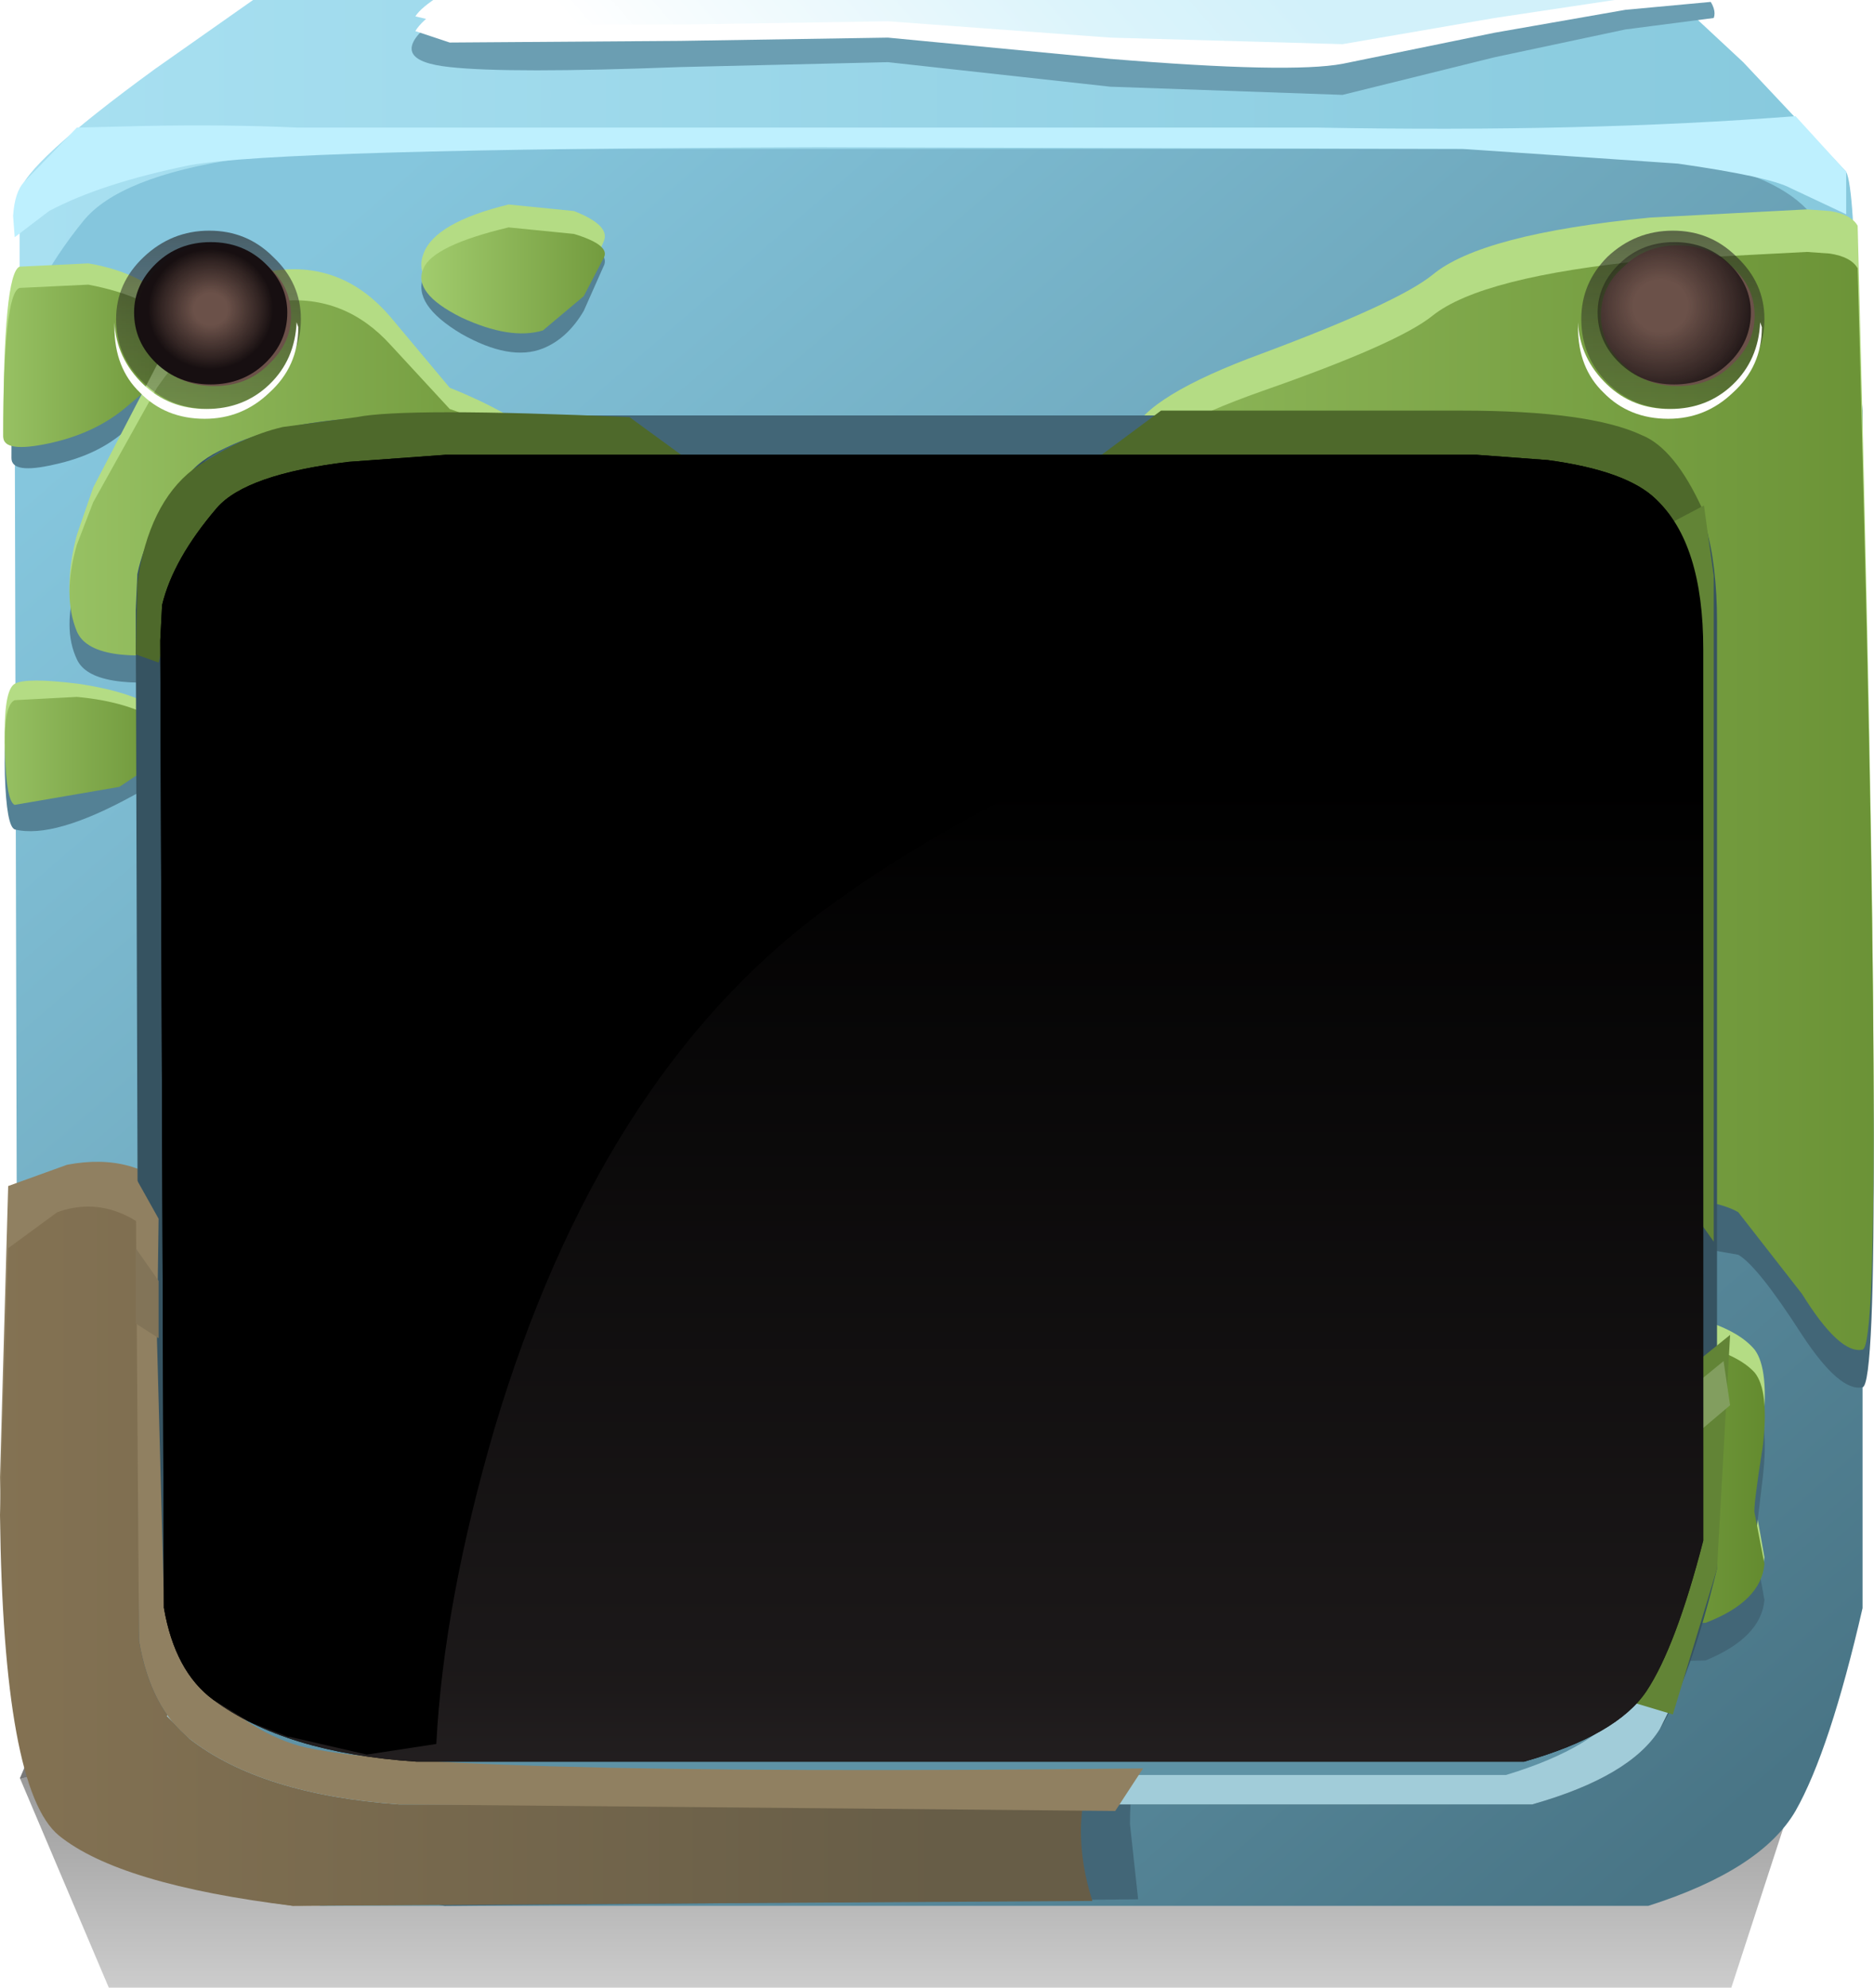 <?xml version="1.0" encoding="UTF-8" standalone="no"?>
<svg xmlns:xlink="http://www.w3.org/1999/xlink" height="60.75px" width="57.3px" xmlns="http://www.w3.org/2000/svg">
  <g transform="matrix(1.0, 0.0, 0.0, 1.0, 0.0, 0.0)">
    <use height="47.95" transform="matrix(0.298, 0.0, 0.0, 0.724, 0.602, 36.991)" width="182.6" xlink:href="#sprite0"/>
    <use height="47.95" transform="matrix(0.208, 0.0, 0.0, -0.062, 10.87, -0.69)" width="182.6" xlink:href="#sprite0"/>
    <use height="60.75" transform="matrix(1.0, 0.0, 0.0, 1.0, 0.0, -2.5)" width="57.3" xlink:href="#shape1"/>
    <use height="2.95" transform="matrix(1.041, 0.0, 0.0, 1.0, 3.5, 9.85)" width="5.4" xlink:href="#sprite1"/>
    <use height="4.3" transform="matrix(1.0, 0.0, 0.0, 1.0, 4.2, 7.5)" width="4.7" xlink:href="#shape3"/>
    <use height="4.35" transform="matrix(1.041, 0.0, 0.0, 1.0, 4.1, 7.4)" width="4.5" xlink:href="#sprite2"/>
    <use height="5.45" transform="matrix(1.0, 0.0, 0.0, 1.0, 48.35, 7.05)" width="5.6" xlink:href="#shape5"/>
    <use height="2.95" transform="matrix(1.041, 0.0, 0.0, 1.0, 48.25, 9.85)" width="5.4" xlink:href="#sprite3"/>
    <use height="4.3" transform="matrix(1.0, 0.0, 0.0, 1.0, 48.95, 7.5)" width="4.7" xlink:href="#shape3"/>
    <use height="4.35" transform="matrix(1.041, 0.0, 0.0, 1.0, 48.85, 7.4)" width="4.5" xlink:href="#sprite4"/>
    <use height="42.8" transform="matrix(1.0, 0.0, 0.0, 1.0, 4.1, 12.55)" width="48.8" xlink:href="#shape8"/>
    <use height="36.95" transform="matrix(1.118, 0.0, 0.0, 1.081, 4.844, 13.9)" width="42.25" xlink:href="#sprite5"/>
    <use height="36.95" transform="matrix(1.118, 0.0, 0.0, 1.081, 4.844, 13.9)" width="42.25" xlink:href="#sprite6"/>
    <use height="36.75" transform="matrix(1.118, 0.0, 0.0, 1.081, 4.844, 13.9)" width="42.0" xlink:href="#sprite7"/>
    <use height="0.0" id="price_tag_pt" transform="matrix(1.0, 0.0, 0.0, 1.0, 28.65, 71.8)" width="0.0" xlink:href="#sprite8"/>
  </g>
  <defs>
    <g id="sprite0" transform="matrix(1.0, 0.0, 0.0, 1.0, 9.05, 42.85)">
      <use height="47.95" transform="matrix(1.0, 0.0, 0.0, 1.0, -9.05, -42.85)" width="182.6" xlink:href="#shape0"/>
    </g>
    <g id="shape0" transform="matrix(1.0, 0.0, 0.0, 1.0, 9.05, 42.85)">
      <path d="M-9.0 -18.9 L15.7 -42.85 154.6 -42.85 173.5 -18.9 173.55 -18.85 Q82.25 -28.25 -9.0 -18.85 L-9.0 -18.9" fill="url(#gradient0)" fill-rule="evenodd" stroke="none"/>
      <path d="M-9.0 -18.9 L-9.0 -18.85 Q82.25 -28.25 173.55 -18.85 L173.5 -18.9 173.55 -18.9 173.55 -18.85 154.6 5.1 15.7 5.1 -9.0 -18.85 -9.05 -18.9 -9.0 -18.9" fill="url(#gradient1)" fill-rule="evenodd" stroke="none"/>
    </g>
    <linearGradient gradientTransform="matrix(0.0, 0.023, -0.052, 0.0, 82.2, -21.65)" gradientUnits="userSpaceOnUse" id="gradient0" spreadMethod="pad" x1="-819.2" x2="819.2">
      <stop offset="0.0" stop-color="#000000" stop-opacity="0.0"/>
      <stop offset="0.533" stop-color="#000000" stop-opacity="0.447"/>
      <stop offset="0.784" stop-color="#000000"/>
    </linearGradient>
    <linearGradient gradientTransform="matrix(0.0, -0.023, -0.052, 0.0, 81.8, -19.95)" gradientUnits="userSpaceOnUse" id="gradient1" spreadMethod="pad" x1="-819.2" x2="819.2">
      <stop offset="0.0" stop-color="#000000" stop-opacity="0.0"/>
      <stop offset="0.533" stop-color="#000000" stop-opacity="0.447"/>
      <stop offset="0.784" stop-color="#000000"/>
    </linearGradient>
    <g id="shape1" transform="matrix(1.0, 0.0, 0.0, 1.0, 0.0, 2.5)">
      <path d="M56.45 5.25 Q56.95 6.25 56.65 21.55 L0.75 20.25 0.6 13.6 0.6 5.9 Q0.7 5.05 4.75 2.1 L9.8 -1.45 29.85 -2.2 49.7 -1.45 53.3 1.9 56.45 5.25" fill="url(#gradient2)" fill-rule="evenodd" stroke="none"/>
      <path d="M48.65 4.55 L51.3 4.8 Q54.15 5.25 55.25 6.4 56.35 7.55 56.75 10.15 L56.95 12.55 56.95 49.15 Q55.95 53.5 54.9 55.35 53.85 57.15 50.4 58.25 L9.8 58.25 7.05 57.8 Q4.0 57.05 2.4 55.7 0.95 54.6 0.55 51.95 L0.45 12.2 Q0.3 11.7 0.5 10.75 0.85 8.85 2.55 6.75 3.65 5.4 7.3 4.85 L10.85 4.55 48.65 4.55" fill="url(#gradient3)" fill-rule="evenodd" stroke="none"/>
      <path d="M2.7 8.05 Q4.5 8.35 5.45 9.5 5.95 10.1 5.45 10.75 L3.85 12.3 Q2.9 13.2 1.5 13.55 0.1 13.85 0.1 13.3 0.1 8.35 0.6 8.15 L2.7 8.05" fill="#b4dc84" fill-rule="evenodd" stroke="none"/>
      <path d="M2.85 9.3 Q4.6 9.65 5.5 10.6 5.95 11.1 5.45 11.75 4.5 12.55 3.9 13.1 3.05 13.9 1.65 14.2 0.35 14.5 0.35 14.0 0.35 9.55 0.85 9.4 L2.85 9.3" fill="#548195" fill-rule="evenodd" stroke="none"/>
      <path d="M2.7 8.7 Q4.55 9.05 5.45 9.95 5.95 10.5 5.45 11.1 L3.85 12.45 Q2.9 13.25 1.5 13.55 0.1 13.85 0.1 13.35 0.1 8.95 0.6 8.8 L2.7 8.7" fill="url(#gradient4)" fill-rule="evenodd" stroke="none"/>
      <path d="M4.8 11.15 Q6.5 8.45 8.55 8.25 10.55 8.05 11.95 9.7 L13.75 11.85 Q15.5 12.55 16.75 13.5 18.6 15.0 17.95 16.3 17.25 17.6 14.1 18.35 L10.0 19.05 5.9 19.9 Q2.8 20.4 2.35 19.2 1.9 18.05 2.35 16.35 L2.85 14.9 4.8 11.15" fill="#b4dc84" fill-rule="evenodd" stroke="none"/>
      <path d="M2.85 16.55 L4.8 13.35 Q6.5 11.1 8.55 10.9 10.55 10.7 11.95 12.15 L13.75 13.95 Q19.05 15.85 17.95 17.7 17.0 19.3 10.0 20.05 L5.9 20.75 Q2.8 21.15 2.35 20.15 1.9 19.2 2.35 17.75 L2.85 16.55" fill="#548195" fill-rule="evenodd" stroke="none"/>
      <path d="M2.85 15.35 L4.8 11.85 Q6.5 9.4 8.55 9.2 10.55 9.0 11.95 10.55 L13.75 12.5 Q15.5 13.1 16.75 14.0 18.6 15.35 17.95 16.6 17.0 18.35 10.0 19.1 L5.9 19.9 Q2.8 20.35 2.35 19.3 1.9 18.2 2.35 16.65 L2.85 15.35" fill="url(#gradient5)" fill-rule="evenodd" stroke="none"/>
      <path d="M55.25 6.4 L55.95 6.45 Q56.6 6.55 56.8 6.9 57.7 41.05 56.95 41.25 56.25 41.4 55.1 39.5 53.75 37.25 53.15 36.9 52.4 36.45 49.7 36.25 L45.0 35.75 Q43.0 35.3 40.15 33.1 37.65 31.2 36.9 30.05 L32.7 28.1 Q29.15 26.35 28.7 23.4 28.35 20.65 30.75 18.05 34.0 14.6 34.6 13.25 35.05 12.1 38.6 10.8 42.75 9.25 43.8 8.4 45.3 7.15 50.45 6.65 L55.25 6.4" fill="#b4dc84" fill-rule="evenodd" stroke="none"/>
      <path d="M55.25 9.9 L55.95 9.9 Q56.6 10.0 56.8 10.35 57.7 42.25 56.95 42.4 56.25 42.55 55.1 40.8 53.75 38.7 53.15 38.35 L49.7 37.75 45.0 37.25 Q43.1 36.85 40.15 34.8 37.7 33.1 36.9 32.0 L32.7 30.15 Q29.15 28.45 28.7 25.75 28.35 23.15 30.75 20.8 34.0 17.55 34.6 16.3 35.05 15.2 38.6 14.0 42.75 12.55 43.8 11.75 45.3 10.6 50.45 10.15 L55.25 9.9" fill="#426677" fill-rule="evenodd" stroke="none"/>
      <path d="M55.25 7.7 L55.95 7.75 Q56.6 7.85 56.8 8.2 57.7 41.1 56.95 41.25 56.25 41.4 55.1 39.55 L53.15 37.05 Q52.4 36.6 49.7 36.45 L45.0 35.95 Q43.1 35.5 40.15 33.4 37.7 31.6 36.9 30.5 L32.7 28.6 Q29.15 26.9 28.7 24.1 28.35 21.45 30.75 18.95 34.0 15.6 34.6 14.3 35.05 13.2 38.6 11.95 42.75 10.5 43.8 9.65 45.3 8.45 50.45 7.95 L55.25 7.7" fill="url(#gradient6)" fill-rule="evenodd" stroke="none"/>
      <path d="M40.3 3.9 Q48.5 4.05 54.9 3.55 L56.45 5.25 56.45 6.55 54.75 5.75 Q54.1 5.4 51.3 5.0 L44.7 4.55 25.0 4.5 Q8.5 4.55 5.8 5.05 3.1 5.6 1.5 6.45 L0.45 7.25 0.4 6.6 Q0.45 5.85 0.75 5.55 L2.35 3.9 4.4 3.85 Q6.95 3.8 9.1 3.9 L23.0 3.9 40.3 3.9" fill="#bef0fe" fill-rule="evenodd" stroke="none"/>
      <path d="M47.95 -2.1 Q49.55 -2.0 51.15 -1.0 52.6 0.0 52.4 0.55 L49.7 0.9 45.7 1.75 41.05 2.9 33.95 2.65 27.15 1.9 20.8 2.05 Q15.55 2.25 13.75 2.05 11.85 1.85 13.05 0.8 L15.1 -0.6 15.45 -1.35 Q15.55 -1.75 16.2 -1.95 L22.55 -2.35 30.45 -2.45 Q33.75 -2.25 47.95 -2.1" fill="#6b9eb2" fill-rule="evenodd" stroke="none"/>
      <path d="M47.95 -2.15 Q49.35 -2.05 50.85 -1.25 52.15 -0.55 52.4 0.05 L49.7 0.3 45.7 1.0 41.05 1.95 Q39.45 2.25 33.95 1.8 L27.15 1.15 20.8 1.25 13.75 1.3 12.7 0.95 Q13.05 0.35 15.1 -0.75 L15.45 -1.4 Q15.55 -1.8 16.2 -1.95 L22.55 -2.4 30.45 -2.45 47.95 -2.15" fill="#ffffff" fill-rule="evenodd" stroke="none"/>
      <path d="M47.95 -2.15 Q49.35 -2.1 50.85 -1.45 52.15 -0.85 52.4 -0.3 L49.7 -0.05 45.7 0.55 41.05 1.35 33.95 1.15 27.15 0.65 20.8 0.75 13.75 0.75 12.7 0.5 Q13.05 -0.05 15.1 -1.0 L15.45 -1.6 16.2 -2.05 22.55 -2.4 30.45 -2.45 47.95 -2.15" fill="url(#gradient7)" fill-rule="evenodd" stroke="none"/>
      <path d="M0.45 20.9 Q0.8 20.7 2.4 20.9 4.1 21.15 4.95 21.75 5.4 22.1 4.65 22.75 L3.55 23.55 Q3.0 24.2 2.1 24.5 L0.45 24.55 Q0.2 24.5 0.15 22.8 0.1 21.1 0.45 20.9" fill="#b4dc84" fill-rule="evenodd" stroke="none"/>
      <path d="M0.45 21.9 Q0.85 21.7 2.55 21.9 4.35 22.15 5.2 22.7 6.1 23.25 4.1 24.3 1.65 25.65 0.45 25.35 0.2 25.25 0.15 23.7 0.1 22.1 0.45 21.9" fill="#548195" fill-rule="evenodd" stroke="none"/>
      <path d="M0.45 21.4 L2.35 21.3 Q4.0 21.45 4.95 22.1 5.5 22.5 5.0 23.15 L3.65 24.05 0.45 24.6 Q0.2 24.5 0.15 23.05 0.1 21.55 0.45 21.4" fill="url(#gradient8)" fill-rule="evenodd" stroke="none"/>
      <path d="M25.75 40.55 Q27.5 41.0 28.55 43.4 29.1 44.65 29.25 45.75 L32.45 47.7 Q35.55 49.8 34.8 50.75 33.95 51.8 33.45 53.35 33.05 54.7 33.05 55.75 33.05 56.9 33.4 58.05 L8.95 58.25 Q3.65 57.5 1.8 55.9 0.1 54.35 0.0 45.15 L0.25 36.25 2.05 35.6 Q4.15 35.2 5.45 36.55 L9.45 40.65 Q12.4 43.1 15.55 43.25 16.75 43.3 20.65 41.7 24.25 40.2 25.75 40.55" fill="#908061" fill-rule="evenodd" stroke="none"/>
      <path d="M23.75 41.7 Q26.9 40.2 28.2 40.55 29.7 41.0 30.65 43.4 L31.2 45.75 34.0 47.7 Q36.65 49.8 36.0 50.75 34.55 52.85 34.55 55.75 L34.8 58.05 13.6 58.25 Q9.05 57.5 7.5 55.9 5.95 54.35 5.9 45.15 L6.1 36.25 7.7 35.6 Q9.5 35.2 10.65 36.55 L14.1 40.65 Q16.65 43.1 19.35 43.25 20.4 43.3 23.75 41.7" fill="#426677" fill-rule="evenodd" stroke="none"/>
      <path d="M25.75 42.1 Q27.5 42.5 28.55 44.7 29.1 45.85 29.25 46.85 L32.45 48.6 Q35.55 50.55 34.8 51.4 33.95 52.3 33.45 53.8 33.05 55.0 33.05 55.95 33.05 57.0 33.4 58.1 L8.95 58.25 Q3.65 57.6 1.8 56.1 0.1 54.7 0.0 46.3 L0.25 38.15 1.75 37.05 Q3.7 36.35 5.45 38.5 7.65 41.0 9.35 42.3 12.35 44.45 15.55 44.55 16.75 44.6 20.65 43.15 24.25 41.8 25.75 42.1" fill="url(#gradient9)" fill-rule="evenodd" stroke="none"/>
      <path d="M42.95 44.25 Q43.6 41.3 44.7 41.05 L46.75 41.05 48.7 40.9 50.8 40.05 51.9 40.3 Q53.15 40.65 53.65 41.25 54.1 41.85 53.9 43.65 L53.65 45.9 53.95 47.6 Q53.85 48.8 52.15 49.55 L47.95 49.65 44.5 49.25 41.9 49.05 Q40.55 48.35 40.7 47.05 40.8 46.05 41.85 45.35 L42.95 44.25" fill="#b4dc84" fill-rule="evenodd" stroke="none"/>
      <path d="M50.8 41.75 L51.9 41.95 Q53.15 42.25 53.65 42.85 54.1 43.4 53.9 45.15 L53.65 47.25 53.95 48.9 Q53.85 50.05 52.15 50.75 L47.95 50.85 44.5 50.45 41.9 50.25 Q40.55 49.6 40.7 48.4 40.8 47.4 41.85 46.75 L42.95 45.7 Q43.6 42.9 44.7 42.7 L46.75 42.7 48.7 42.55 50.8 41.75" fill="#426677" fill-rule="evenodd" stroke="none"/>
      <path d="M50.8 40.9 L51.9 41.1 Q53.15 41.4 53.65 41.95 54.1 42.5 53.9 44.2 53.6 46.1 53.65 46.25 L53.95 47.8 Q53.85 48.95 52.15 49.6 L47.95 49.7 44.5 49.3 41.9 49.1 Q40.55 48.5 40.7 47.3 40.8 46.4 41.85 45.75 L42.95 44.7 Q43.6 42.0 44.7 41.8 L46.75 41.8 48.7 41.65 50.8 40.9" fill="url(#gradient10)" fill-rule="evenodd" stroke="none"/>
      <path d="M12.95 7.75 Q13.3 6.8 15.55 6.25 L17.55 6.45 Q18.7 6.9 18.45 7.4 L17.85 8.8 16.6 10.05 Q15.6 10.45 14.1 9.55 12.6 8.65 12.95 7.75" fill="#b4dc84" fill-rule="evenodd" stroke="none"/>
      <path d="M12.95 8.45 Q13.25 7.7 15.55 7.05 L17.55 7.25 Q18.7 7.7 18.45 8.15 L17.85 9.5 Q17.35 10.35 16.6 10.65 15.6 11.05 14.1 10.2 12.6 9.3 12.95 8.45" fill="#548195" fill-rule="evenodd" stroke="none"/>
      <path d="M12.95 8.2 Q13.25 7.5 15.55 6.95 L17.55 7.15 Q18.7 7.5 18.45 7.9 L17.85 9.05 16.6 10.1 Q15.6 10.4 14.1 9.7 12.6 8.95 12.95 8.2" fill="url(#gradient11)" fill-rule="evenodd" stroke="none"/>
      <path d="M9.2 9.75 Q9.2 10.9 8.35 11.7 7.55 12.5 6.4 12.5 5.2 12.5 4.4 11.7 3.55 10.9 3.55 9.75 3.55 8.65 4.4 7.85 5.25 7.05 6.4 7.05 7.55 7.05 8.35 7.85 9.2 8.65 9.2 9.75" fill="url(#gradient12)" fill-rule="evenodd" stroke="none"/>
    </g>
    <linearGradient gradientTransform="matrix(0.034, 0.0, 0.0, -0.033, 28.65, 9.7)" gradientUnits="userSpaceOnUse" id="gradient2" spreadMethod="pad" x1="-819.2" x2="819.2">
      <stop offset="0.0" stop-color="#a8e0f1"/>
      <stop offset="1.0" stop-color="#87c9dd"/>
    </linearGradient>
    <linearGradient gradientTransform="matrix(0.027, 0.029, 0.03, -0.026, 30.1, 32.5)" gradientUnits="userSpaceOnUse" id="gradient3" spreadMethod="pad" x1="-819.2" x2="819.2">
      <stop offset="0.0" stop-color="#85c6dd"/>
      <stop offset="1.0" stop-color="#497586"/>
    </linearGradient>
    <linearGradient gradientTransform="matrix(0.006, 0.0, 0.0, -0.006, 2.2, 11.15)" gradientUnits="userSpaceOnUse" id="gradient4" spreadMethod="pad" x1="-819.2" x2="819.2">
      <stop offset="0.0" stop-color="#afda7b"/>
      <stop offset="1.0" stop-color="#5d8428"/>
    </linearGradient>
    <linearGradient gradientTransform="matrix(0.018, 0.0, 0.0, -0.018, 8.25, 14.6)" gradientUnits="userSpaceOnUse" id="gradient5" spreadMethod="pad" x1="-819.2" x2="819.2">
      <stop offset="0.0" stop-color="#afda7b"/>
      <stop offset="1.0" stop-color="#5d8428"/>
    </linearGradient>
    <linearGradient gradientTransform="matrix(0.033, 0.0, 0.0, -0.031, 39.6, 24.5)" gradientUnits="userSpaceOnUse" id="gradient6" spreadMethod="pad" x1="-819.2" x2="819.2">
      <stop offset="0.0" stop-color="#afda7b"/>
      <stop offset="1.0" stop-color="#5d8428"/>
    </linearGradient>
    <linearGradient gradientTransform="matrix(0.008, -0.007, -0.007, -0.008, 30.2, 2.05)" gradientUnits="userSpaceOnUse" id="gradient7" spreadMethod="pad" x1="-819.2" x2="819.2">
      <stop offset="0.0" stop-color="#ffffff"/>
      <stop offset="0.161" stop-color="#f6fcfe"/>
      <stop offset="0.686" stop-color="#dcf4fb"/>
      <stop offset="1.0" stop-color="#d2f1fa"/>
    </linearGradient>
    <linearGradient gradientTransform="matrix(0.006, 0.0, 0.0, -0.006, 2.05, 22.95)" gradientUnits="userSpaceOnUse" id="gradient8" spreadMethod="pad" x1="-819.2" x2="819.2">
      <stop offset="0.0" stop-color="#afda7b"/>
      <stop offset="1.0" stop-color="#5d8428"/>
    </linearGradient>
    <linearGradient gradientTransform="matrix(0.021, 0.0, 0.0, -0.02, 11.55, 47.55)" gradientUnits="userSpaceOnUse" id="gradient9" spreadMethod="pad" x1="-819.2" x2="819.2">
      <stop offset="0.0" stop-color="#897655"/>
      <stop offset="1.0" stop-color="#675d47"/>
    </linearGradient>
    <linearGradient gradientTransform="matrix(0.01, 0.0, 0.0, -0.01, 47.15, 45.4)" gradientUnits="userSpaceOnUse" id="gradient10" spreadMethod="pad" x1="-819.2" x2="819.2">
      <stop offset="0.0" stop-color="#afda7b"/>
      <stop offset="1.0" stop-color="#5d8428"/>
    </linearGradient>
    <linearGradient gradientTransform="matrix(0.006, 0.0, 0.0, -0.006, 16.2, 8.55)" gradientUnits="userSpaceOnUse" id="gradient11" spreadMethod="pad" x1="-819.2" x2="819.2">
      <stop offset="0.0" stop-color="#afda7b"/>
      <stop offset="1.0" stop-color="#5d8428"/>
    </linearGradient>
    <linearGradient gradientTransform="matrix(0.0, 0.009, 0.009, 0.0, 6.4, 10.0)" gradientUnits="userSpaceOnUse" id="gradient12" spreadMethod="pad" x1="-819.2" x2="819.2">
      <stop offset="0.0" stop-color="#231f20"/>
      <stop offset="0.09" stop-color="#231f20" stop-opacity="0.796"/>
      <stop offset="1.0" stop-color="#231f20" stop-opacity="0.0"/>
    </linearGradient>
    <g id="sprite1" transform="matrix(1.0, 0.0, 0.0, 1.0, 0.0, 0.0)">
      <use height="2.95" transform="matrix(1.0, 0.0, 0.0, 1.0, 0.0, 0.0)" width="5.4" xlink:href="#shape2"/>
    </g>
    <g id="shape2" transform="matrix(1.0, 0.0, 0.0, 1.0, 0.0, 0.0)">
      <path d="M5.35 0.0 L5.4 0.15 Q5.4 1.35 4.55 2.15 3.75 2.95 2.65 2.95 1.5 2.95 0.75 2.15 0.0 1.4 0.0 0.15 L0.0 0.0 Q0.05 1.1 0.85 1.9 1.6 2.65 2.7 2.65 3.8 2.65 4.55 1.9 5.3 1.15 5.35 0.0" fill="#fffefd" fill-rule="evenodd" stroke="none"/>
    </g>
    <g id="shape3" transform="matrix(1.0, 0.0, 0.0, 1.0, -48.95, -7.5)">
      <path d="M53.65 9.65 Q53.65 10.5 52.95 11.15 52.3 11.8 51.3 11.8 50.3 11.8 49.65 11.15 48.95 10.5 48.95 9.65 48.95 8.75 49.65 8.15 50.3 7.5 51.3 7.5 52.3 7.5 52.95 8.15 53.65 8.75 53.65 9.65" fill="#6b5149" fill-rule="evenodd" stroke="none"/>
    </g>
    <g id="sprite2" transform="matrix(1.0, 0.0, 0.0, 1.0, 0.0, 0.0)">
      <use height="4.35" transform="matrix(1.0, 0.0, 0.0, 1.0, 0.0, 0.0)" width="4.5" xlink:href="#shape4"/>
    </g>
    <g id="shape4" transform="matrix(1.0, 0.0, 0.0, 1.0, 0.0, 0.0)">
      <path d="M4.5 2.15 Q4.5 3.05 3.85 3.7 3.2 4.35 2.25 4.35 1.3 4.35 0.65 3.7 0.0 3.05 0.0 2.15 0.0 1.3 0.65 0.65 1.3 0.0 2.25 0.0 3.2 0.0 3.85 0.65 4.5 1.3 4.5 2.15" fill="url(#gradient13)" fill-rule="evenodd" stroke="none"/>
    </g>
    <radialGradient cx="0" cy="0" gradientTransform="matrix(0.001, 0.002, 0.002, -0.001, 2.25, 2.05)" gradientUnits="userSpaceOnUse" id="gradient13" r="819.2" spreadMethod="pad">
      <stop offset="0.271" stop-color="#130c0e" stop-opacity="0.0"/>
      <stop offset="0.796" stop-color="#130c0e" stop-opacity="0.651"/>
      <stop offset="1.0" stop-color="#130c0e" stop-opacity="0.949"/>
    </radialGradient>
    <g id="shape5" transform="matrix(1.0, 0.0, 0.0, 1.0, -48.35, -7.05)">
      <path d="M53.95 9.75 Q53.95 10.9 53.1 11.7 52.3 12.5 51.15 12.5 49.95 12.5 49.15 11.7 48.35 10.9 48.35 9.75 48.35 8.65 49.15 7.85 50.0 7.05 51.15 7.05 52.3 7.05 53.1 7.85 53.95 8.65 53.95 9.75" fill="url(#gradient14)" fill-rule="evenodd" stroke="none"/>
    </g>
    <linearGradient gradientTransform="matrix(0.0, 0.009, 0.009, 0.0, 51.15, 10.0)" gradientUnits="userSpaceOnUse" id="gradient14" spreadMethod="pad" x1="-819.2" x2="819.2">
      <stop offset="0.0" stop-color="#231f20"/>
      <stop offset="0.09" stop-color="#231f20" stop-opacity="0.796"/>
      <stop offset="1.0" stop-color="#231f20" stop-opacity="0.0"/>
    </linearGradient>
    <g id="sprite3" transform="matrix(1.0, 0.0, 0.0, 1.0, 0.0, 0.0)">
      <use height="2.95" transform="matrix(1.0, 0.0, 0.0, 1.0, 0.0, 0.0)" width="5.4" xlink:href="#shape6"/>
    </g>
    <g id="shape6" transform="matrix(1.0, 0.0, 0.0, 1.0, 0.0, 0.0)">
      <path d="M5.35 0.0 L5.4 0.15 Q5.4 1.35 4.55 2.15 3.75 2.95 2.65 2.95 1.5 2.95 0.75 2.15 0.0 1.4 0.0 0.15 L0.0 0.0 Q0.05 1.1 0.85 1.9 1.6 2.65 2.7 2.65 3.8 2.65 4.55 1.9 5.3 1.15 5.35 0.0" fill="#fffefd" fill-rule="evenodd" stroke="none"/>
    </g>
    <g id="sprite4" transform="matrix(1.0, 0.0, 0.0, 1.0, 0.0, 0.0)">
      <use height="4.35" transform="matrix(1.0, 0.0, 0.0, 1.0, 0.0, 0.0)" width="4.5" xlink:href="#shape7"/>
    </g>
    <g id="shape7" transform="matrix(1.0, 0.0, 0.0, 1.0, 0.0, 0.0)">
      <path d="M4.5 2.15 Q4.5 3.05 3.85 3.7 3.2 4.35 2.25 4.35 1.3 4.35 0.65 3.7 0.0 3.05 0.0 2.15 0.0 1.3 0.65 0.65 1.3 0.0 2.25 0.0 3.2 0.0 3.85 0.65 4.5 1.3 4.5 2.15" fill="url(#gradient15)" fill-rule="evenodd" stroke="none"/>
    </g>
    <radialGradient cx="0" cy="0" gradientTransform="matrix(0.002, 0.003, 0.003, -0.002, 1.85, 1.95)" gradientUnits="userSpaceOnUse" id="gradient15" r="819.2" spreadMethod="pad">
      <stop offset="0.271" stop-color="#130c0e" stop-opacity="0.0"/>
      <stop offset="0.796" stop-color="#130c0e" stop-opacity="0.651"/>
      <stop offset="1.0" stop-color="#130c0e" stop-opacity="0.949"/>
    </radialGradient>
    <g id="shape8" transform="matrix(1.0, 0.0, 0.0, 1.0, -4.1, -12.55)">
      <path d="M45.4 12.7 L47.65 12.85 Q50.1 13.25 51.05 14.1 52.5 15.5 52.5 19.0 L52.5 47.95 Q51.65 51.4 50.75 52.85 49.85 54.3 46.85 55.15 L12.2 55.15 Q8.0 54.85 5.8 53.15 4.6 52.2 4.25 50.15 L4.15 18.65 4.2 17.55 Q4.5 16.05 5.9 14.35 6.85 13.35 10.05 12.9 L13.05 12.7 45.4 12.7" fill="#365361" fill-rule="evenodd" stroke="none"/>
      <path d="M50.9 13.95 L48.5 16.8 7.85 16.8 6.25 14.1 Q8.05 12.7 13.05 12.7 L45.4 12.7 47.5 12.85 Q49.9 13.15 50.9 13.95" fill="#426677" fill-rule="evenodd" stroke="none"/>
      <path d="M12.2 55.15 Q8.0 54.85 5.8 53.15 L5.1 52.45 5.95 50.8 47.6 49.15 51.2 51.95 50.75 52.85 Q49.85 54.3 46.85 55.15 L12.2 55.15" fill="#a1ccd9" fill-rule="evenodd" stroke="none"/>
      <path d="M44.6 14.0 L46.75 14.15 Q49.1 14.5 50.0 15.35 51.45 16.7 51.45 20.0 L51.45 47.4 Q50.6 50.7 49.7 52.05 48.85 53.4 46.05 54.25 L12.75 54.25 Q8.75 53.95 6.65 52.3 5.45 51.45 5.15 49.5 L5.05 19.7 Q4.9 19.35 5.1 18.6 5.4 17.2 6.75 15.6 7.6 14.6 10.7 14.2 L13.6 14.0 44.6 14.0" fill="url(#gradient16)" fill-rule="evenodd" stroke="none"/>
      <path d="M5.4 18.25 L4.85 20.25 4.15 20.0 4.2 17.8 Q4.55 15.4 5.9 14.35 7.35 13.35 8.65 13.05 L10.9 12.75 Q12.4 12.45 19.25 12.75 L21.1 14.1 Q18.2 14.0 15.15 14.05 8.95 14.15 7.6 15.1 6.3 16.0 5.4 18.25" fill="#4e692b" fill-rule="evenodd" stroke="none"/>
      <path d="M44.7 12.55 Q48.6 12.55 50.2 13.3 51.2 13.7 52.05 15.55 L51.3 18.45 Q51.3 17.55 50.8 16.5 49.85 14.5 47.3 14.2 L39.6 14.05 33.55 14.0 35.5 12.55 44.7 12.55" fill="#4e692b" fill-rule="evenodd" stroke="none"/>
      <path d="M4.85 37.25 L4.8 40.95 5.0 48.4 Q5.1 49.8 6.1 51.2 7.2 52.7 8.95 53.3 11.9 54.3 34.95 54.05 L34.1 55.35 12.2 55.15 Q8.0 54.85 5.8 53.15 4.6 52.2 4.25 50.15 L4.15 36.0 4.85 37.25" fill="#908061" fill-rule="evenodd" stroke="none"/>
      <path d="M52.9 40.8 L52.5 47.95 51.15 52.4 49.65 51.95 Q50.45 51.15 51.05 49.45 51.7 47.7 51.6 41.85 L52.9 40.8" fill="#628436" fill-rule="evenodd" stroke="none"/>
      <path d="M52.4 17.6 L52.4 37.95 51.3 36.4 51.15 15.95 52.1 15.45 52.4 17.6" fill="#628436" fill-rule="evenodd" stroke="none"/>
      <path d="M51.05 42.95 L52.7 41.6 52.9 42.95 51.6 44.05 51.05 42.95" fill="#829e5f" fill-rule="evenodd" stroke="none"/>
      <path d="M4.85 39.15 L4.85 40.9 4.15 40.45 4.15 38.15 4.85 39.15" fill="#827458" fill-rule="evenodd" stroke="none"/>
    </g>
    <linearGradient gradientTransform="matrix(0.0, 0.064, 0.065, 0.0, 28.25, 39.05)" gradientUnits="userSpaceOnUse" id="gradient16" spreadMethod="pad" x1="-819.2" x2="819.2">
      <stop offset="0.0" stop-color="#85c6dd"/>
      <stop offset="1.0" stop-color="#497586"/>
    </linearGradient>
    <g id="sprite5" transform="matrix(1.0, 0.0, 0.0, 1.0, 0.05, 0.0)">
      <use height="36.95" transform="matrix(1.0, 0.0, 0.0, 1.0, -0.05, 0.0)" width="42.25" xlink:href="#shape9"/>
    </g>
    <g id="shape9" transform="matrix(1.0, 0.0, 0.0, 1.0, 0.05, 0.0)">
      <path d="M40.9 1.25 Q42.2 2.5 42.2 5.5 L42.2 30.7 Q41.45 33.7 40.65 34.95 39.85 36.2 37.3 36.95 L7.0 36.95 Q3.4 36.7 1.45 35.2 0.4 34.4 0.1 32.6 L0.0 5.25 0.05 4.25 Q0.35 2.95 1.55 1.5 2.35 0.55 5.15 0.2 L7.8 0.0 36.0 0.0 37.95 0.15 Q40.1 0.45 40.9 1.25" fill="#000000" fill-rule="evenodd" stroke="none"/>
    </g>
    <g id="sprite6" transform="matrix(1.0, 0.0, 0.0, 1.0, 0.05, 0.0)">
      <use height="36.95" transform="matrix(1.0, 0.0, 0.0, 1.0, -0.05, 0.0)" width="42.25" xlink:href="#shape10"/>
    </g>
    <g id="shape10" transform="matrix(1.0, 0.0, 0.0, 1.0, 0.05, 0.0)">
      <path d="M40.9 1.25 Q42.2 2.5 42.2 5.5 L42.2 30.7 Q41.45 33.7 40.65 34.95 39.85 36.2 37.3 36.95 L7.0 36.95 Q3.4 36.7 1.45 35.2 0.4 34.4 0.1 32.6 L0.0 5.25 0.05 4.25 Q0.35 2.95 1.55 1.5 2.35 0.55 5.15 0.2 L7.8 0.0 36.0 0.0 37.95 0.15 Q40.1 0.45 40.9 1.25" fill="url(#gradient17)" fill-rule="evenodd" stroke="none"/>
    </g>
    <linearGradient gradientTransform="matrix(0.0, -0.017, -0.017, 0.0, 21.1, 23.3)" gradientUnits="userSpaceOnUse" id="gradient17" spreadMethod="pad" x1="-819.2" x2="819.2">
      <stop offset="0.0" stop-color="#231f20"/>
      <stop offset="0.09" stop-color="#231f20" stop-opacity="0.796"/>
      <stop offset="1.0" stop-color="#231f20" stop-opacity="0.0"/>
    </linearGradient>
    <g id="sprite7" transform="matrix(1.0, 0.0, 0.0, 1.0, 0.05, 0.0)">
      <use height="36.75" transform="matrix(1.0, 0.0, 0.0, 1.0, -0.05, 0.0)" width="42.0" xlink:href="#shape11"/>
    </g>
    <g id="shape11" transform="matrix(1.0, 0.0, 0.0, 1.0, 0.05, 0.0)">
      <path d="M40.9 1.25 Q41.7 2.05 41.95 3.45 36.55 4.45 31.65 6.1 23.25 8.95 18.05 12.95 12.0 17.65 9.15 27.5 7.75 32.45 7.55 36.45 L5.65 36.75 3.55 36.25 3.5 36.25 2.5 35.85 2.4 35.8 1.45 35.2 Q0.4 34.4 0.1 32.6 L0.0 5.25 0.05 4.25 Q0.35 2.95 1.55 1.5 2.35 0.55 5.15 0.2 L7.8 0.0 36.0 0.0 37.95 0.15 Q40.1 0.45 40.9 1.25" fill="#000000" fill-rule="evenodd" stroke="none"/>
    </g>
  </defs>
</svg>

